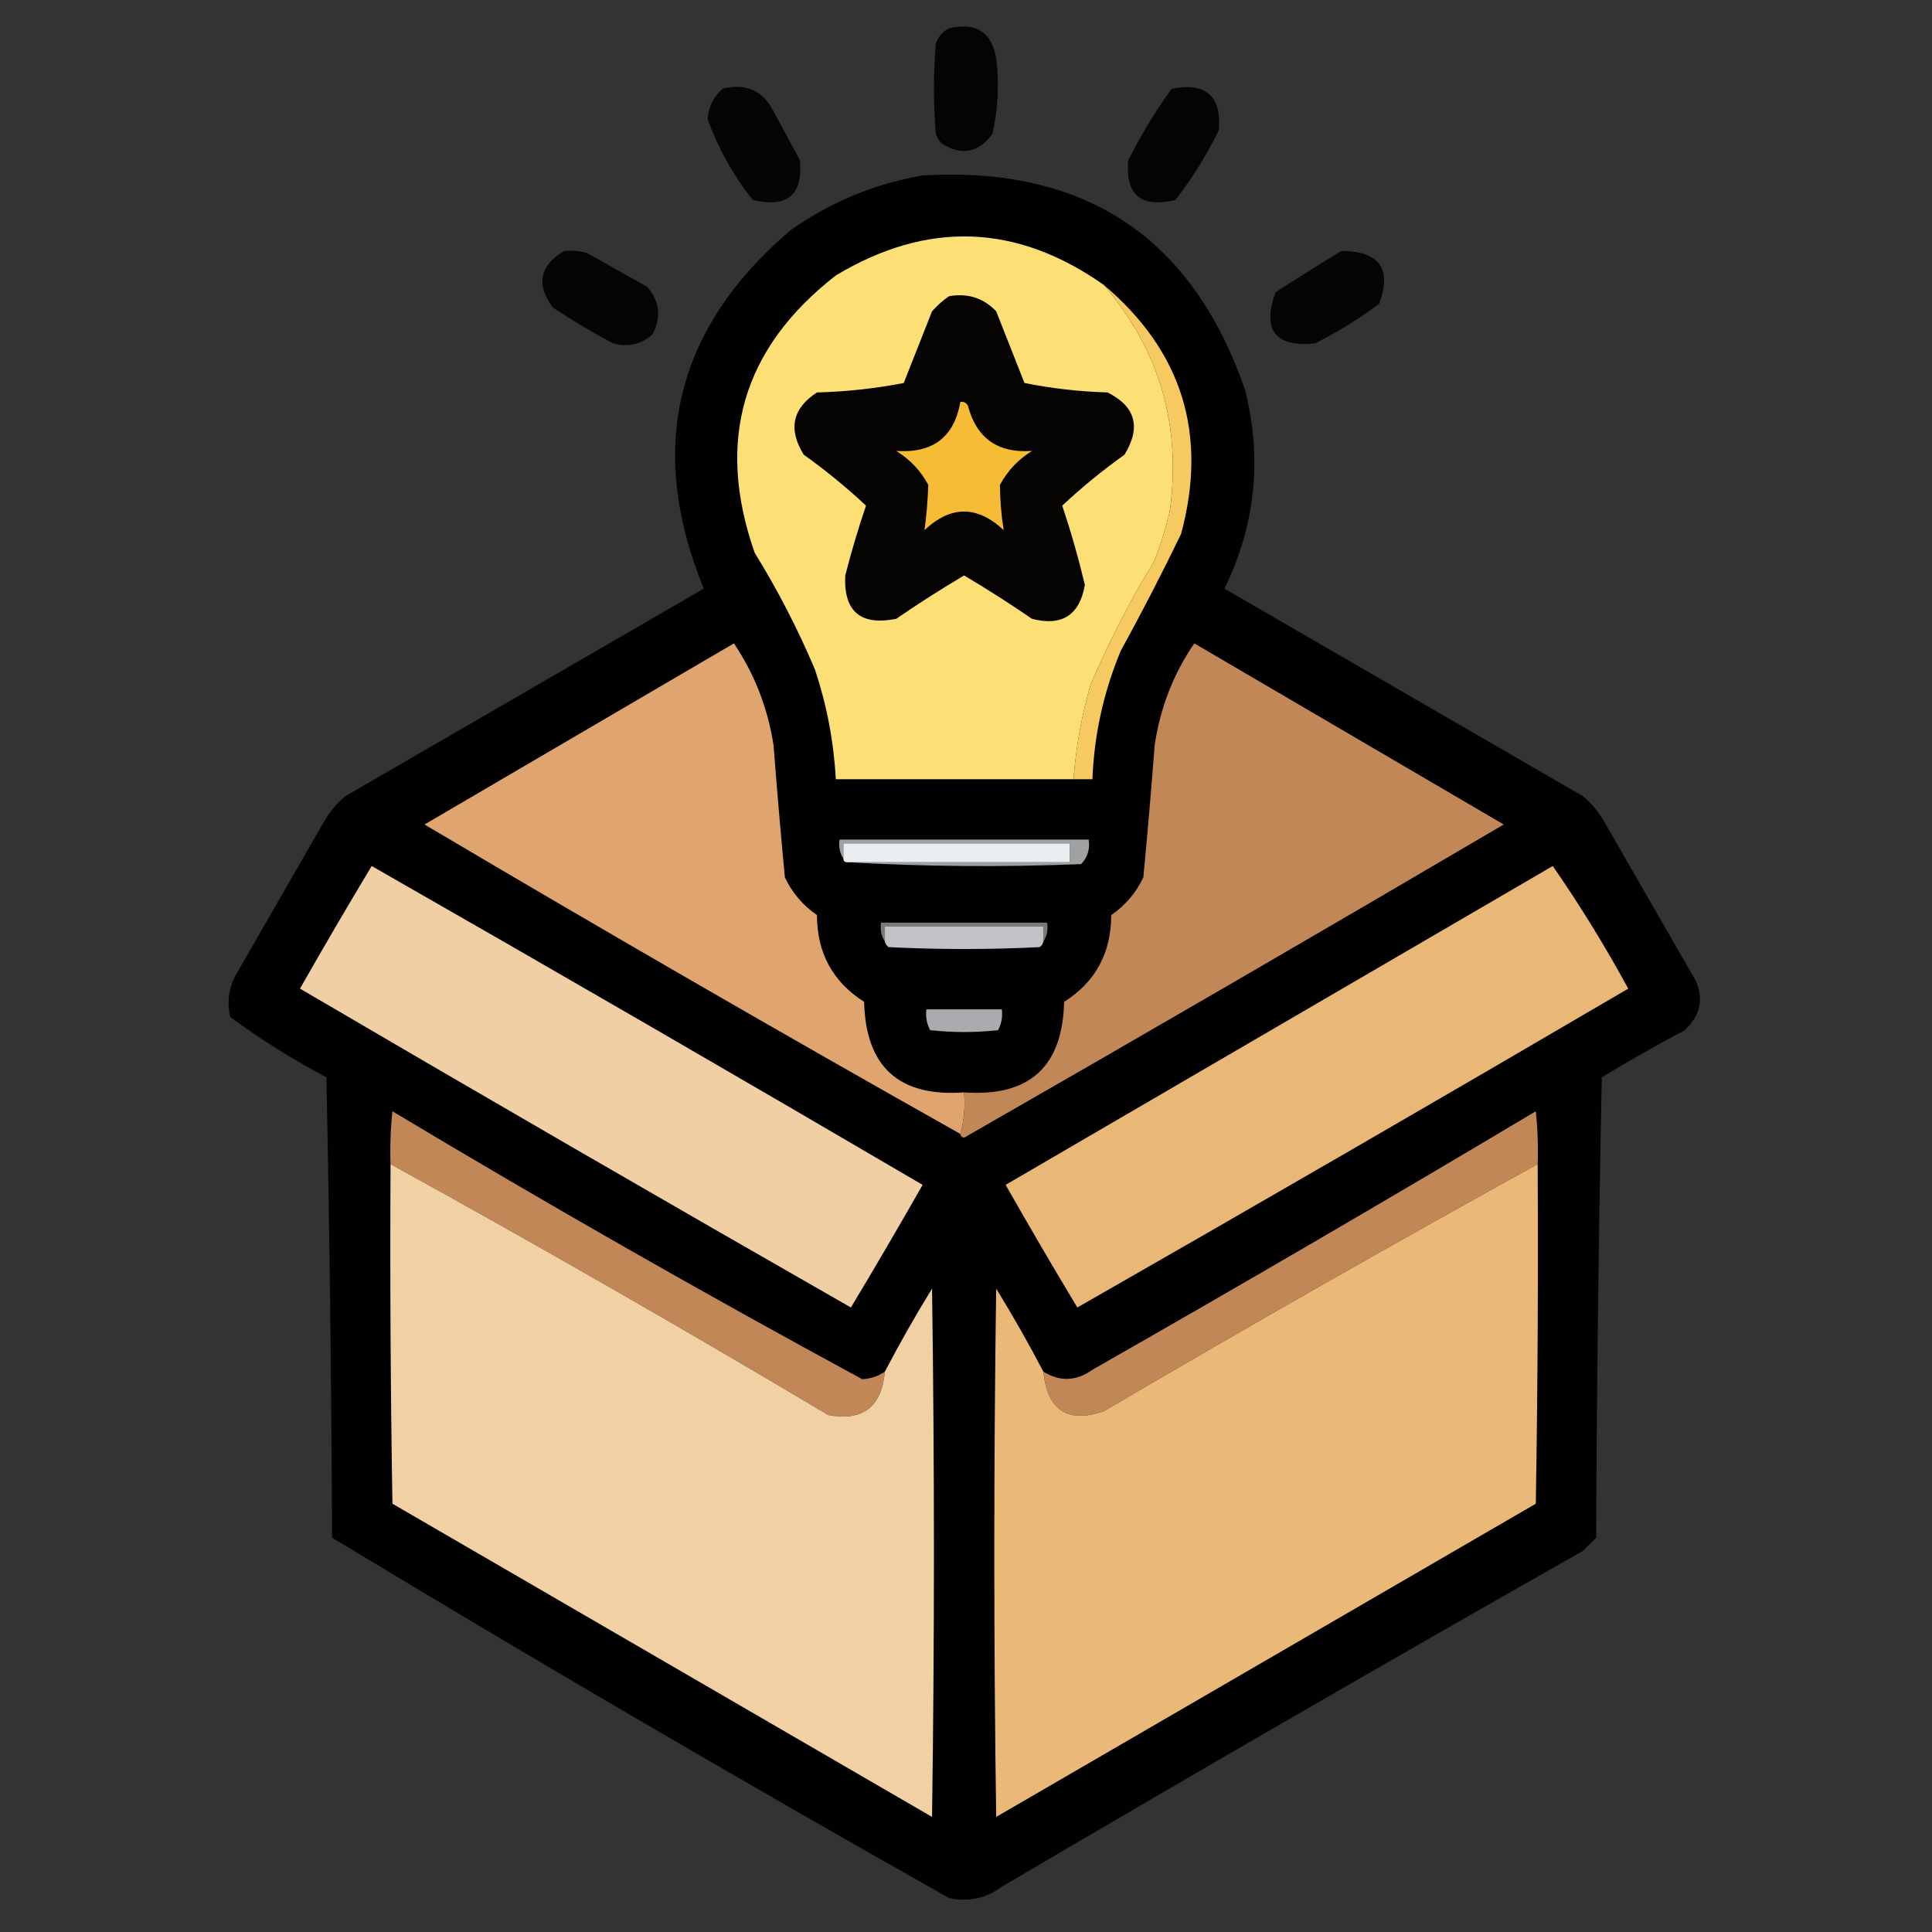 <?xml version="1.0" encoding="UTF-8"?>
<!DOCTYPE svg PUBLIC "-//W3C//DTD SVG 1.1//EN" "http://www.w3.org/Graphics/SVG/1.1/DTD/svg11.dtd">
<svg xmlns="http://www.w3.org/2000/svg" version="1.1" width="512px" height="512px" style="shape-rendering:geometricPrecision; text-rendering:geometricPrecision; image-rendering:optimizeQuality; fill-rule:evenodd; clip-rule:evenodd" xmlns:xlink="http://www.w3.org/1999/xlink">
<rect width="100%" height="100%" fill="#333333" stroke="none"/>
<g><path style="opacity:0.919" fill="#000000" d="M 251.5,7.5 C 258.663,5.817 262.829,8.484 264,15.5C 264.829,22.234 264.496,28.901 263,35.5C 259.278,40.518 254.778,41.351 249.5,38C 248.874,37.25 248.374,36.416 248,35.5C 247.333,27.5 247.333,19.5 248,11.5C 248.69,9.65 249.856,8.316 251.5,7.5 Z"/></g>
<g><path style="opacity:0.905" fill="#000000" d="M 191.5,23.5 C 197.694,21.993 202.194,23.993 205,29.5C 207.333,33.833 209.667,38.167 212,42.5C 212.829,51.661 208.662,55.161 199.5,53C 194.321,46.474 190.321,39.307 187.5,31.5C 187.782,28.269 189.115,25.602 191.5,23.5 Z"/></g>
<g><path style="opacity:0.904" fill="#000000" d="M 310.5,23.5 C 319.606,21.779 323.773,25.446 323,34.5C 319.793,41.086 315.959,47.253 311.5,53C 302.338,55.161 298.171,51.661 299,42.5C 302.342,35.806 306.175,29.473 310.5,23.5 Z"/></g>
<g><path style="opacity:0.982" fill="#020101" d="M 244.5,46.5 C 287.613,43.951 316.113,62.951 330,103.5C 334.521,121.718 332.687,139.218 324.5,156C 356.167,174.333 387.833,192.667 419.5,211C 421.709,212.873 423.542,215.04 425,217.5C 432.667,230.833 440.333,244.167 448,257.5C 451.804,263.217 451.304,268.384 446.5,273C 439.038,276.967 431.705,281.133 424.5,285.5C 423.667,326.163 423.167,366.829 423,407.5C 421.833,408.667 420.667,409.833 419.5,411C 367.908,440.267 316.575,469.934 265.5,500C 261.278,503.111 256.611,504.111 251.5,503C 196.481,471.965 141.981,440.131 88,407.5C 87.833,366.829 87.333,326.163 86.5,285.5C 77.579,280.792 69.079,275.459 61,269.5C 60.035,265.218 60.702,261.218 63,257.5C 70.667,244.167 78.333,230.833 86,217.5C 87.458,215.04 89.291,212.873 91.5,211C 123.167,192.667 154.833,174.333 186.5,156C 171.283,118.746 178.949,87.079 209.5,61C 220.166,53.507 231.832,48.674 244.5,46.5 Z"/></g>
<g><path style="opacity:1" fill="#fcdf75" d="M 292.5,75.5 C 307.291,92.724 313.125,112.724 310,135.5C 308.964,139.91 307.631,144.244 306,148.5C 299.552,159.061 293.886,170.061 289,181.5C 286.639,189.664 285.139,197.997 284.5,206.5C 263.5,206.5 242.5,206.5 221.5,206.5C 220.963,196.612 219.129,186.945 216,177.5C 211.448,166.728 206.114,156.394 200,146.5C 189.578,116.772 196.745,92.272 221.5,73C 245.771,58.414 269.438,59.248 292.5,75.5 Z"/></g>
<g><path style="opacity:0.895" fill="#000000" d="M 149.5,66.5 C 151.527,66.338 153.527,66.504 155.5,67C 160.833,70 166.167,73 171.5,76C 174.803,79.795 175.303,83.962 173,88.5C 170.005,91.265 166.505,92.098 162.5,91C 157.002,88.085 151.668,84.918 146.5,81.5C 141.988,75.392 142.988,70.392 149.5,66.5 Z"/></g>
<g><path style="opacity:0.895" fill="#000000" d="M 355.5,66.5 C 365.586,66.564 368.919,71.231 365.5,80.5C 360.168,84.501 354.502,88.001 348.5,91C 337.947,92.074 334.447,87.574 338,77.5C 343.813,73.683 349.647,70.017 355.5,66.5 Z"/></g>
<g><path style="opacity:1" fill="#050402" d="M 251.5,78.5 C 256.447,77.628 260.613,78.961 264,82.5C 266.5,88.833 269,95.167 271.5,101.5C 278.754,102.947 286.087,103.78 293.5,104C 300.948,107.718 302.448,113.218 298,120.5C 292.19,124.646 286.69,129.146 281.5,134C 283.809,140.901 285.809,147.901 287.5,155C 286.12,163.027 281.453,166.027 273.5,164C 267.634,159.969 261.634,156.136 255.5,152.5C 249.366,156.136 243.366,159.969 237.5,164C 228.041,165.87 223.541,162.037 224,152.5C 225.603,146.253 227.436,140.087 229.5,134C 224.31,129.146 218.81,124.646 213,120.5C 208.817,113.745 209.983,108.245 216.5,104C 224.247,103.806 231.914,102.973 239.5,101.5C 242,95.167 244.5,88.833 247,82.5C 248.397,80.93 249.897,79.596 251.5,78.5 Z"/></g>
<g><path style="opacity:1" fill="#f7ca61" d="M 292.5,75.5 C 313.294,93.053 320.127,115.053 313,141.5C 307.937,151.959 302.604,162.292 297,172.5C 292.462,183.402 289.962,194.735 289.5,206.5C 287.833,206.5 286.167,206.5 284.5,206.5C 285.139,197.997 286.639,189.664 289,181.5C 293.886,170.061 299.552,159.061 306,148.5C 307.631,144.244 308.964,139.91 310,135.5C 313.125,112.724 307.291,92.724 292.5,75.5 Z"/></g>
<g><path style="opacity:1" fill="#f6bc36" d="M 254.5,106.5 C 255.376,106.369 256.043,106.702 256.5,107.5C 258.787,116.153 264.453,120.153 273.5,119.5C 269.849,121.739 267.015,124.739 265,128.5C 265.018,132.554 265.351,136.554 266,140.5C 258.967,133.921 251.967,133.921 245,140.5C 245.54,136.533 245.874,132.533 246,128.5C 243.985,124.739 241.151,121.739 237.5,119.5C 247.22,120.168 252.887,115.834 254.5,106.5 Z"/></g>
<g><path style="opacity:1" fill="#e0a56e" d="M 255.5,289.5 C 255.815,293.371 255.482,297.038 254.5,300.5C 206.895,273.695 159.561,246.362 112.5,218.5C 139.833,202.5 167.167,186.5 194.5,170.5C 199.962,178.628 203.462,187.628 205,197.5C 205.894,209.203 206.894,220.869 208,232.5C 209.925,236.593 212.758,239.926 216.5,242.5C 216.518,252.544 220.685,260.211 229,265.5C 229.413,282.745 238.246,290.745 255.5,289.5 Z"/></g>
<g><path style="opacity:1" fill="#c28757" d="M 254.5,300.5 C 255.482,297.038 255.815,293.371 255.5,289.5C 272.784,290.712 281.617,282.712 282,265.5C 290.298,260.248 294.464,252.582 294.5,242.5C 298.242,239.926 301.075,236.593 303,232.5C 304.106,220.869 305.106,209.203 306,197.5C 307.461,187.601 310.961,178.601 316.5,170.5C 343.833,186.5 371.167,202.5 398.5,218.5C 350.997,246.419 303.33,274.086 255.5,301.5C 254.893,301.376 254.56,301.043 254.5,300.5 Z"/></g>
<g><path style="opacity:1" fill="#9fa1a3" d="M 224.5,228.5 C 244.167,228.5 263.833,228.5 283.5,228.5C 283.5,226.833 283.5,225.167 283.5,223.5C 263.5,223.5 243.5,223.5 223.5,223.5C 223.5,224.833 223.5,226.167 223.5,227.5C 222.549,226.081 222.216,224.415 222.5,222.5C 244.5,222.5 266.5,222.5 288.5,222.5C 288.896,225.044 288.229,227.211 286.5,229C 265.663,229.829 244.996,229.663 224.5,228.5 Z"/></g>
<g><path style="opacity:1" fill="#ebeef0" d="M 224.5,228.5 C 223.833,228.5 223.5,228.167 223.5,227.5C 223.5,226.167 223.5,224.833 223.5,223.5C 243.5,223.5 263.5,223.5 283.5,223.5C 283.5,225.167 283.5,226.833 283.5,228.5C 263.833,228.5 244.167,228.5 224.5,228.5 Z"/></g>
<g><path style="opacity:1" fill="#efcfa3" d="M 98.5,229.5 C 147.303,257.402 195.969,285.569 244.5,314C 238.293,324.915 231.959,335.749 225.5,346.5C 176.67,318.586 128.003,290.419 79.5,262C 85.719,251.057 92.052,240.224 98.5,229.5 Z"/></g>
<g><path style="opacity:1" fill="#e9b876" d="M 411.5,229.5 C 418.7,239.897 425.367,250.73 431.5,262C 382.997,290.419 334.33,318.586 285.5,346.5C 279.041,335.749 272.707,324.915 266.5,314C 314.896,285.807 363.23,257.64 411.5,229.5 Z"/></g>
<g><path style="opacity:1" fill="#7a7a7d" d="M 276.5,249.5 C 276.5,248.167 276.5,246.833 276.5,245.5C 262.5,245.5 248.5,245.5 234.5,245.5C 234.5,246.833 234.5,248.167 234.5,249.5C 233.549,248.081 233.216,246.415 233.5,244.5C 248.167,244.5 262.833,244.5 277.5,244.5C 277.784,246.415 277.451,248.081 276.5,249.5 Z"/></g>
<g><path style="opacity:1" fill="#c1c1c6" d="M 276.5,249.5 C 276.389,250.117 276.056,250.617 275.5,251C 262.167,251.667 248.833,251.667 235.5,251C 234.944,250.617 234.611,250.117 234.5,249.5C 234.5,248.167 234.5,246.833 234.5,245.5C 248.5,245.5 262.5,245.5 276.5,245.5C 276.5,246.833 276.5,248.167 276.5,249.5 Z"/></g>
<g><path style="opacity:1" fill="#ababaf" d="M 245.5,267.5 C 252.167,267.5 258.833,267.5 265.5,267.5C 265.739,269.467 265.406,271.301 264.5,273C 258.5,273.667 252.5,273.667 246.5,273C 245.594,271.301 245.261,269.467 245.5,267.5 Z"/></g>
<g><path style="opacity:1" fill="#c18757" d="M 234.5,363.5 C 233.644,372.864 228.644,376.698 219.5,375C 181.186,352.178 142.519,330.012 103.5,308.5C 103.334,303.821 103.501,299.155 104,294.5C 145.016,319.089 186.516,342.756 228.5,365.5C 230.714,365.389 232.714,364.722 234.5,363.5 Z"/></g>
<g><path style="opacity:1" fill="#c28757" d="M 407.5,308.5 C 368.896,329.804 330.563,351.637 292.5,374C 282.909,377.268 277.576,373.768 276.5,363.5C 280.889,366.219 285.222,366.052 289.5,363C 328.913,340.545 368.079,317.712 407,294.5C 407.499,299.155 407.666,303.821 407.5,308.5 Z"/></g>
<g><path style="opacity:1" fill="#f1d0a4" d="M 103.5,308.5 C 142.519,330.012 181.186,352.178 219.5,375C 228.644,376.698 233.644,372.864 234.5,363.5C 238.402,356.032 242.568,348.698 247,341.5C 247.667,388.167 247.667,434.833 247,481.5C 199.333,453.833 151.667,426.167 104,398.5C 103.5,368.502 103.333,338.502 103.5,308.5 Z"/></g>
<g><path style="opacity:1" fill="#ebb977" d="M 407.5,308.5 C 407.667,338.502 407.5,368.502 407,398.5C 359.333,426.167 311.667,453.833 264,481.5C 263.333,434.833 263.333,388.167 264,341.5C 268.432,348.698 272.598,356.032 276.5,363.5C 277.576,373.768 282.909,377.268 292.5,374C 330.563,351.637 368.896,329.804 407.5,308.5 Z"/></g>
</svg>
